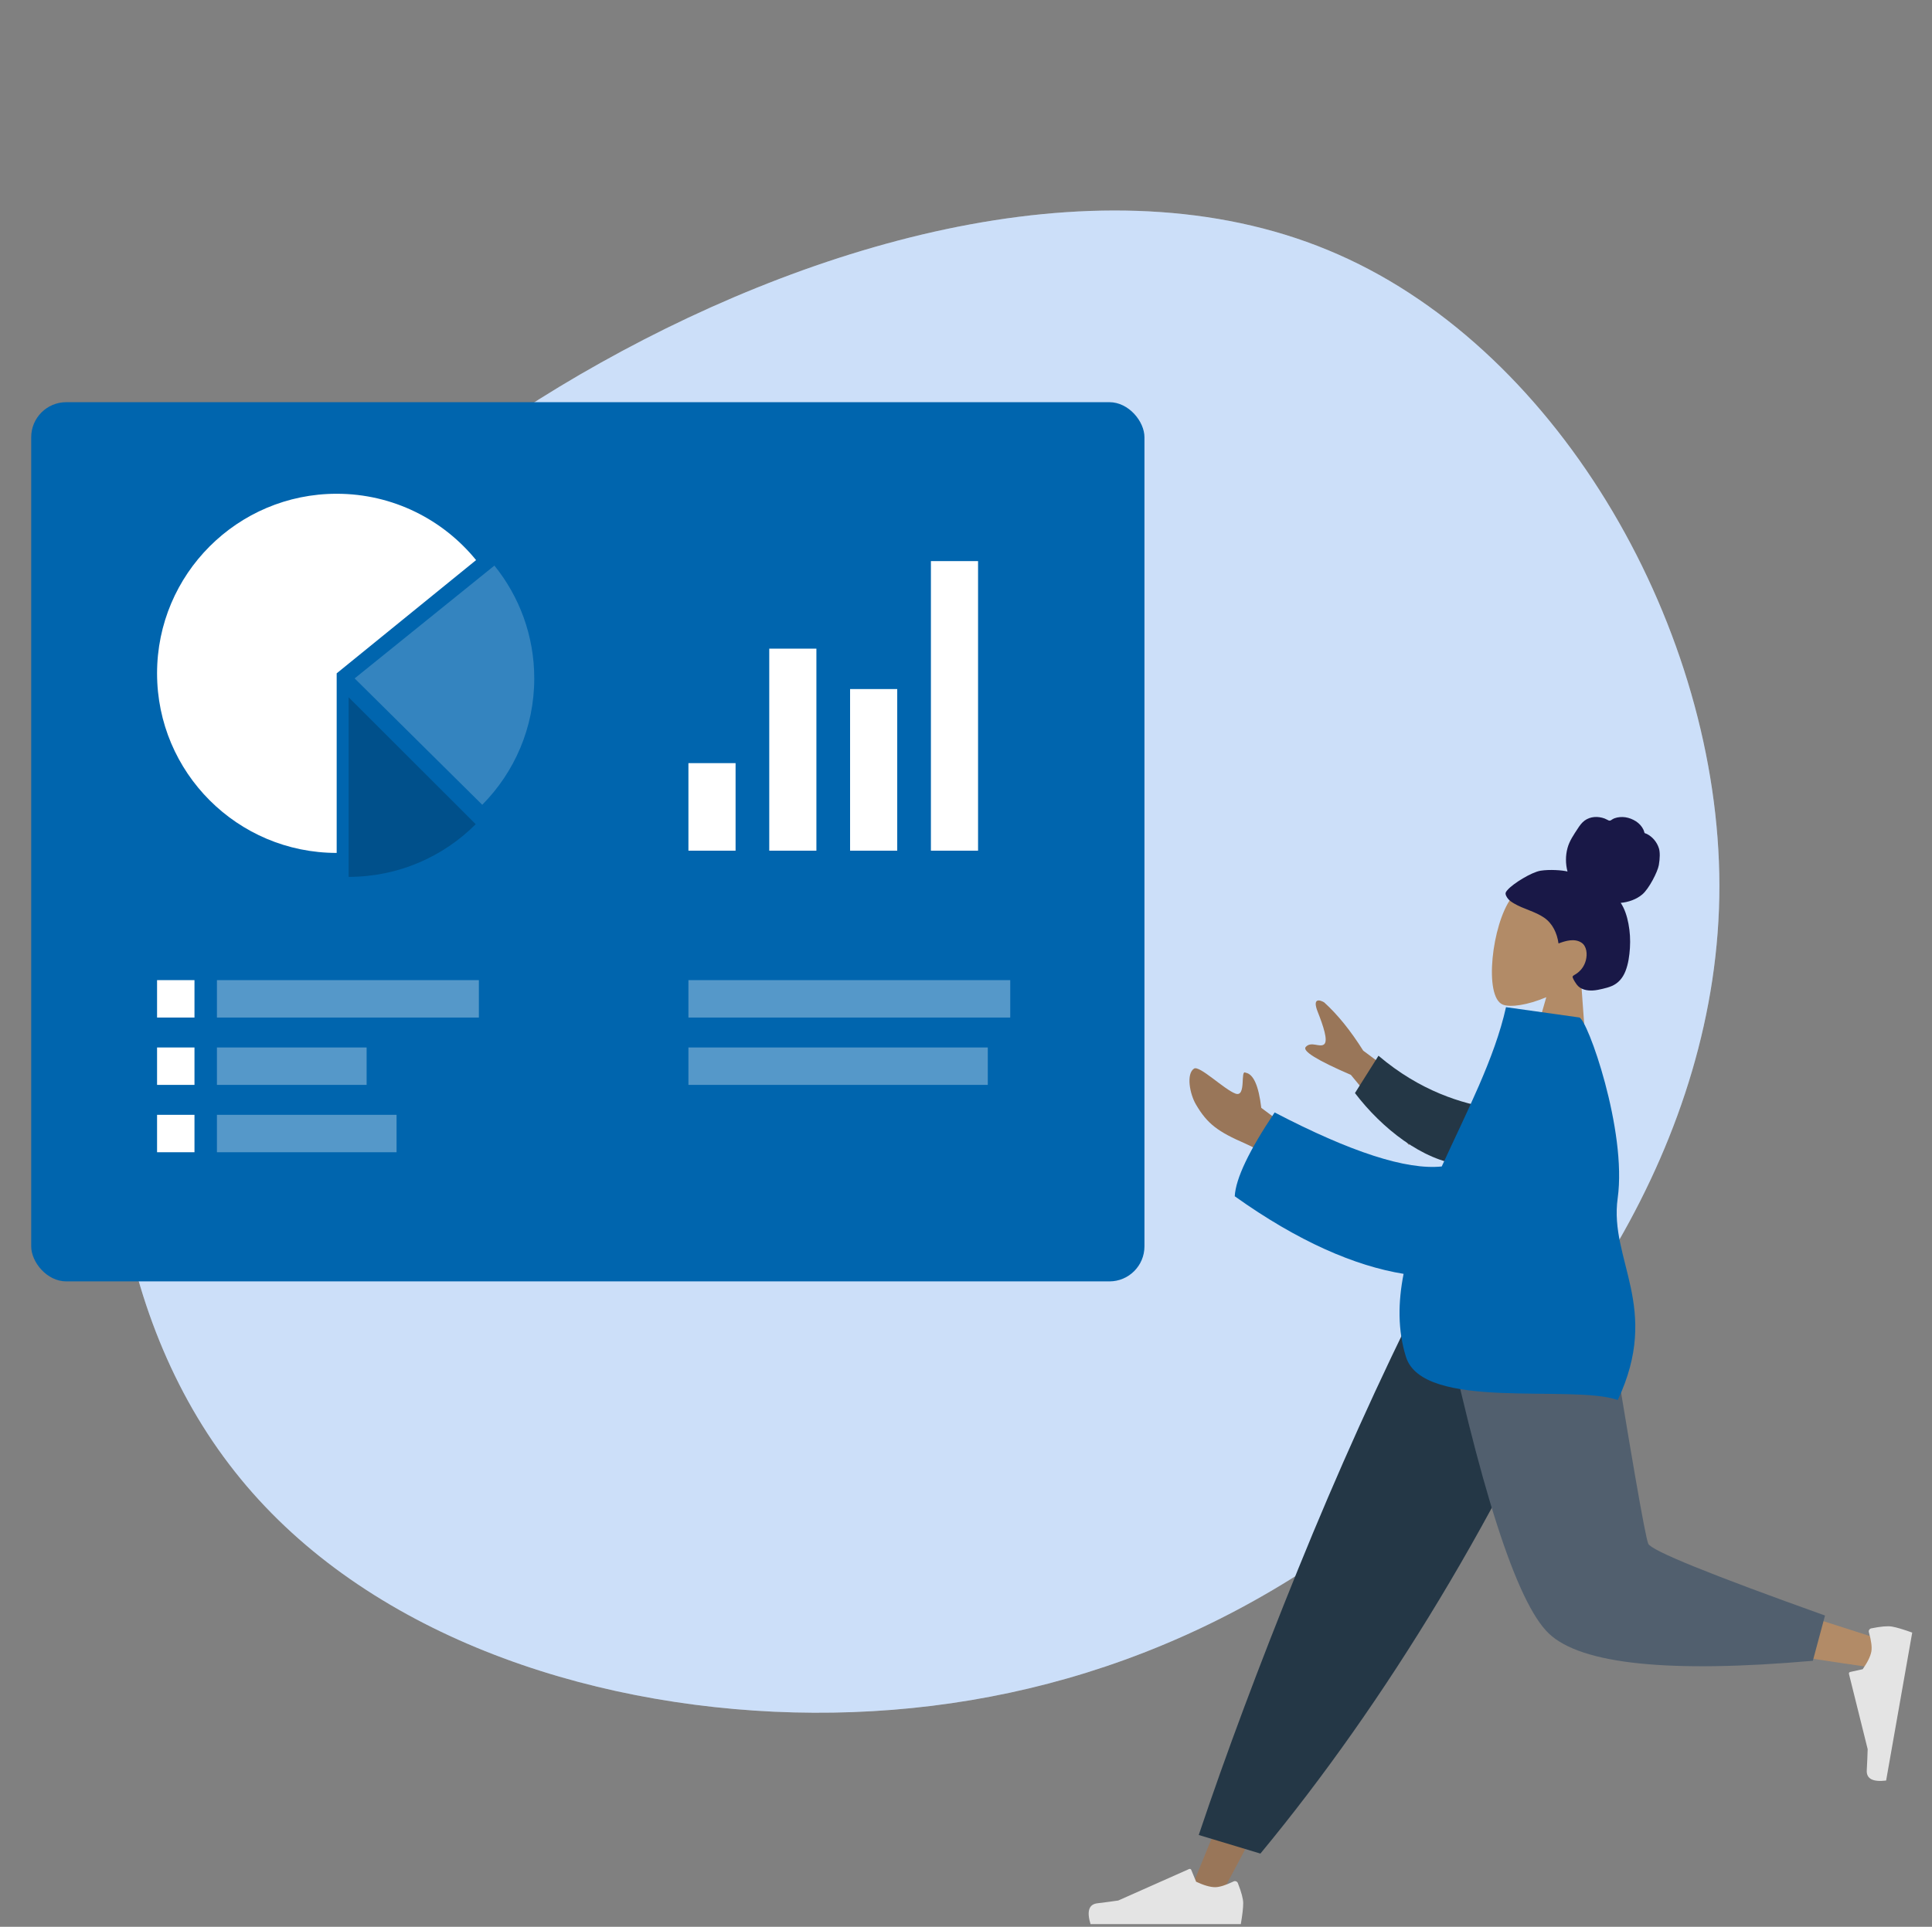 <svg xmlns="http://www.w3.org/2000/svg" xmlns:xlink="http://www.w3.org/1999/xlink" width="397" height="396" viewBox="0 0 397 396">
    <rect x="0" y="0" width="397" height="396" fill="#808080" stroke="none"/>
    <defs>
        <path id="prefix__a" d="M349.475 127.611c26.148 45.24 21.971 102.652 4.26 147.389-17.71 44.737-49.039 76.8-87.635 96.776-38.68 19.977-84.711 27.782-122.388 11.919-37.761-15.78-67.168-55.313-76.274-98.54-9.106-43.225 2.089-90.229 29.24-135.721 27.15-45.576 70.258-89.642 120.133-95.014 49.874-5.455 106.432 27.867 132.664 73.191z"/>
    </defs>
    <g fill="none" fill-rule="evenodd">
        <path fill="#C5CFD6" d="M76.367 150.863c0 .003-.002.006-.004.01.002-.003.004-.016.004-.01" transform="translate(-26 -25)"/>
        <path fill="#C5CFD6" d="M76.364 150.868v.003c0-.003.005-.013 0-.003M76.386 150.816l-.015.036.007-.017.008-.02" transform="translate(-26 -25)"/>
        <path fill="#C5CFD6" d="M76.372 150.853l-.007.017c-.018.034.007-.017.007-.017M76.365 150.867L76.365 150.867 76.365 150.867z" transform="translate(-26 -25)"/>
        <g transform="translate(-26 -25) rotate(30 216.188 223)">
            <use fill="#FFF" xlink:href="#prefix__a"/>
            <use fill="#0060E1" fill-opacity=".2" xlink:href="#prefix__a"/>
        </g>
        <path fill="#C5CFD6" d="M76.365 150.868v-.001M76.362 150.872c-.004.008.017-.028 0 0M76.365 150.868v-.001" transform="translate(-26 -25)"/>
        <g transform="translate(-26 -25) translate(31.644 107.66)">
            <rect width="228.757" height="180.699" x=".769" fill="#0065AE" rx="7.2"/>
            <g>
                <path fill="#FFF" d="M36.909 0c11.56 0 21.878 5.314 28.646 13.634L36.909 36.909v36.908C16.525 73.817 0 57.293 0 36.91S16.525 0 36.909 0z" transform="translate(26.63 18.82)"/>
                <path fill="#000" d="M39.37 41.83l26.11 26.086C58.8 74.603 49.567 78.74 39.37 78.74v-36.91z" opacity=".204" transform="translate(26.63 18.82)"/>
                <path fill="#FFF" d="M69.32 14.764c5.121 6.337 8.188 14.402 8.188 23.184 0 10.13-4.08 19.305-10.686 25.974L40.6 37.948z" opacity=".204" transform="translate(26.63 18.82)"/>
            </g>
            <g fill="#FFF">
                <path d="M16.609 17.993H26.298V59.515H16.609zM0 41.522H9.689V59.515H0zM33.218 26.297H42.907V59.515H33.218zM49.827 0H59.516V59.515H49.827z" transform="translate(135.818 32.661)"/>
            </g>
            <g fill="#FFF">
                <path d="M0 0H7.689V7.689H0zM0 13.841H7.689V21.53H0zM0 27.682H7.689V35.371H0z" transform="translate(26.63 118.782)"/>
                <path fill-opacity=".333" d="M12.303 0H66.128V7.689H12.303zM109.188 0H175.316V7.689H109.188zM109.188 13.841H170.703V21.53H109.188zM12.303 13.841H43.06V21.53H12.303zM12.303 27.682H49.212V35.371H12.303z" transform="translate(26.63 118.782)"/>
            </g>
        </g>
        <g>
            <path fill="#B28B67" d="M50.447 21.906c3.172 5.896 2.795 20.85-1.305 21.904-1.635.42-5.119-.609-8.664-2.74l2.225 15.697h-13.14l4.524-21.02c-2.522-2.953-4.23-6.57-3.945-10.625.823-11.68 17.132-9.111 20.305-3.216z" transform="translate(-26 -25) scale(-1 1) rotate(-8 1198.942 2882.81)"/>
            <path fill="#191847" d="M45.257 15.485c-1.796-.546-4.402-.73-5.499-.605.624-1.49.872-3.15.67-4.766-.196-1.57-.9-2.908-1.551-4.309-.3-.646-.64-1.288-1.147-1.782-.516-.503-1.17-.835-1.856-.994-.701-.162-1.435-.149-2.137-.001-.311.065-.59.206-.895.285-.312.08-.463-.114-.69-.31-.546-.471-1.347-.704-2.037-.788-.775-.093-1.58.023-2.319.277-.72.248-1.41.65-1.93 1.234-.232.26-.442.557-.579.884-.056.135-.065.214-.2.263-.124.046-.27.047-.398.09-1.24.42-2.3 1.375-2.878 2.602-.337.716-.497 1.976-.453 3.389.044 1.412 1.323 5.098 2.52 6.442 1.067 1.2 2.637 1.992 4.152 2.339-1.005 1.146-1.675 2.578-2.17 4.034-.537 1.582-.87 3.226-.993 4.9-.117 1.592-.127 3.275.247 4.832.35 1.457 1.098 2.652 2.348 3.41.572.347 1.188.608 1.808.846.61.235 1.223.463 1.862.595 1.21.25 2.605.207 3.537-.754.336-.346.706-.781.95-1.204.089-.152.142-.252.035-.4-.128-.178-.336-.315-.5-.454-.94-.794-1.522-1.855-1.669-3.115-.149-1.278.196-2.929 1.443-3.487 1.539-.688 3.234.102 4.602.84.58-2.046 1.775-3.888 3.646-4.827 2.07-1.038 4.446-1.16 6.574-2.05.555-.232 1.12-.496 1.528-.968.17-.198.37-.454.438-.716.09-.343-.132-.631-.304-.899-.91-1.42-4.36-4.287-6.155-4.833z" transform="translate(-26 -25) scale(-1 1) rotate(-8 1198.942 2882.81)"/>
        </g>
        <g>
            <path fill="#997659" d="M72.172 0L112.854 67.807 143.353 125.132 149.922 125.132 98.82 0z" transform="translate(-26 -25) matrix(-1 0 0 1 419.879 290.004)"/>
            <path fill="#E4E4E4" d="M139.516 122.018c-.732 1.867-1.099 3.242-1.099 4.127 0 .984.165 2.42.494 4.31h30.879c.802-2.646.339-4.073-1.39-4.284-1.729-.211-3.165-.402-4.309-.572l-14.566-6.474c-.161-.072-.35.001-.422.163l-.004.007-1.011 2.447c-1.6.744-2.901 1.117-3.902 1.117-.892 0-2.158-.395-3.797-1.183-.318-.154-.7-.02-.854.299l-.02.043z" transform="translate(-26 -25) matrix(-1 0 0 1 419.879 290.004)"/>
            <path fill="#243746" d="M134.882 115.953l12.669-3.82c-5.55-16.544-12.353-34.75-20.409-54.616C119.087 37.65 110.436 18.477 101.19 0H65.408c10.28 23.373 21.18 44.61 32.696 63.713 11.517 19.101 23.777 36.515 36.778 52.24z" transform="translate(-26 -25) matrix(-1 0 0 1 419.879 290.004)"/>
            <path fill="#B28B67" d="M69.499 0c-3.84 23.828-11.245 54.27-11.944 55.21-.466.627-17.239 6.23-50.32 16.811l1.42 5.776c39.448-5.675 60.234-10.078 62.357-13.208C74.197 59.893 90.102 22.796 96.262 0H69.498z" transform="translate(-26 -25) matrix(-1 0 0 1 419.879 290.004)"/>
            <path fill="#515F6E" d="M18.864 67.029l2.5 9.301c29.504 2.58 47.583.716 54.234-5.592C82.25 64.429 89.831 40.85 98.341 0h-34.12c-5.391 33.45-8.405 50.878-9.042 52.283-.637 1.404-12.742 6.32-36.315 14.746z" transform="translate(-26 -25) matrix(-1 0 0 1 419.879 290.004)"/>
            <path fill="#E4E4E4" d="M9.356 69.666c-1.965-.397-3.383-.52-4.255-.366-.969.171-2.355.583-4.157 1.235l5.362 30.41c2.744.33 4.07-.374 3.977-2.113-.093-1.74-.155-3.187-.186-4.342l3.847-15.47c.042-.171-.062-.345-.234-.387l-.008-.002-2.585-.572c-1.011-1.447-1.604-2.663-1.777-3.648-.155-.88.013-2.194.506-3.945.095-.34-.103-.693-.443-.79l-.047-.01z" transform="translate(-26 -25) matrix(-1 0 0 1 419.879 290.004)"/>
        </g>
        <g>
            <path fill="#997659" d="M89.605 25.33c2.372-.486 8.162-4.779 9.16-3.907 1.475 1.29.159 5.249-1.392 7.219-2.897 3.681-5.297 4.94-11.227 6.588-3.1.862-6.453 2.59-10.058 5.184l-.475-8.352 8.347-4.572c1.172-4.443 2.572-6.678 4.2-6.706 1.252-.58-.927 5.034 1.445 4.547zM75.238 6.3c-1.533 2.712-3.022 5.633-2.242 6.469.781.836 2.728-.332 3.66 1.057.62.925-2.706 2.387-9.98 4.386L52.87 30.816l-7.018-7.509 19.003-10.376c3.16-3.742 6.274-6.647 9.34-8.717.938-.39 2.577-.626 1.044 2.086z" transform="translate(-26 -25) scale(-1 1) rotate(-8 1509.666 2779.525)"/>
            <path fill="#243746" d="M36.597 20.996c6.656-.07 15.531-1.472 25.002-7.465l3.72 8.269c-6.533 6.463-15.719 11.774-23.75 11.55-6.33-.178-9.564-7.81-4.972-12.354z" transform="translate(-26 -25) scale(-1 1) rotate(-8 1509.666 2779.525)"/>
            <path fill="#0065AE" d="M37.04 0c.838 10.736 5.056 22.567 8.519 34.256 7.065 1.758 18.915-.314 35.549-6.215 4.125 8.51 6.032 14.577 5.721 18.2-14.27 7.432-26.501 10.745-36.577 10.963.324 5.96-.404 11.631-2.848 16.814-5.026 10.654-34.453.787-44.347 2.73-6.196-20.062 5.784-28.216 5.794-41.052C8.861 21.638 20.183 0 21.849 0z" transform="translate(-26 -25) scale(-1 1) rotate(-8 1509.666 2779.525)"/>
        </g>
    </g>
</svg>
